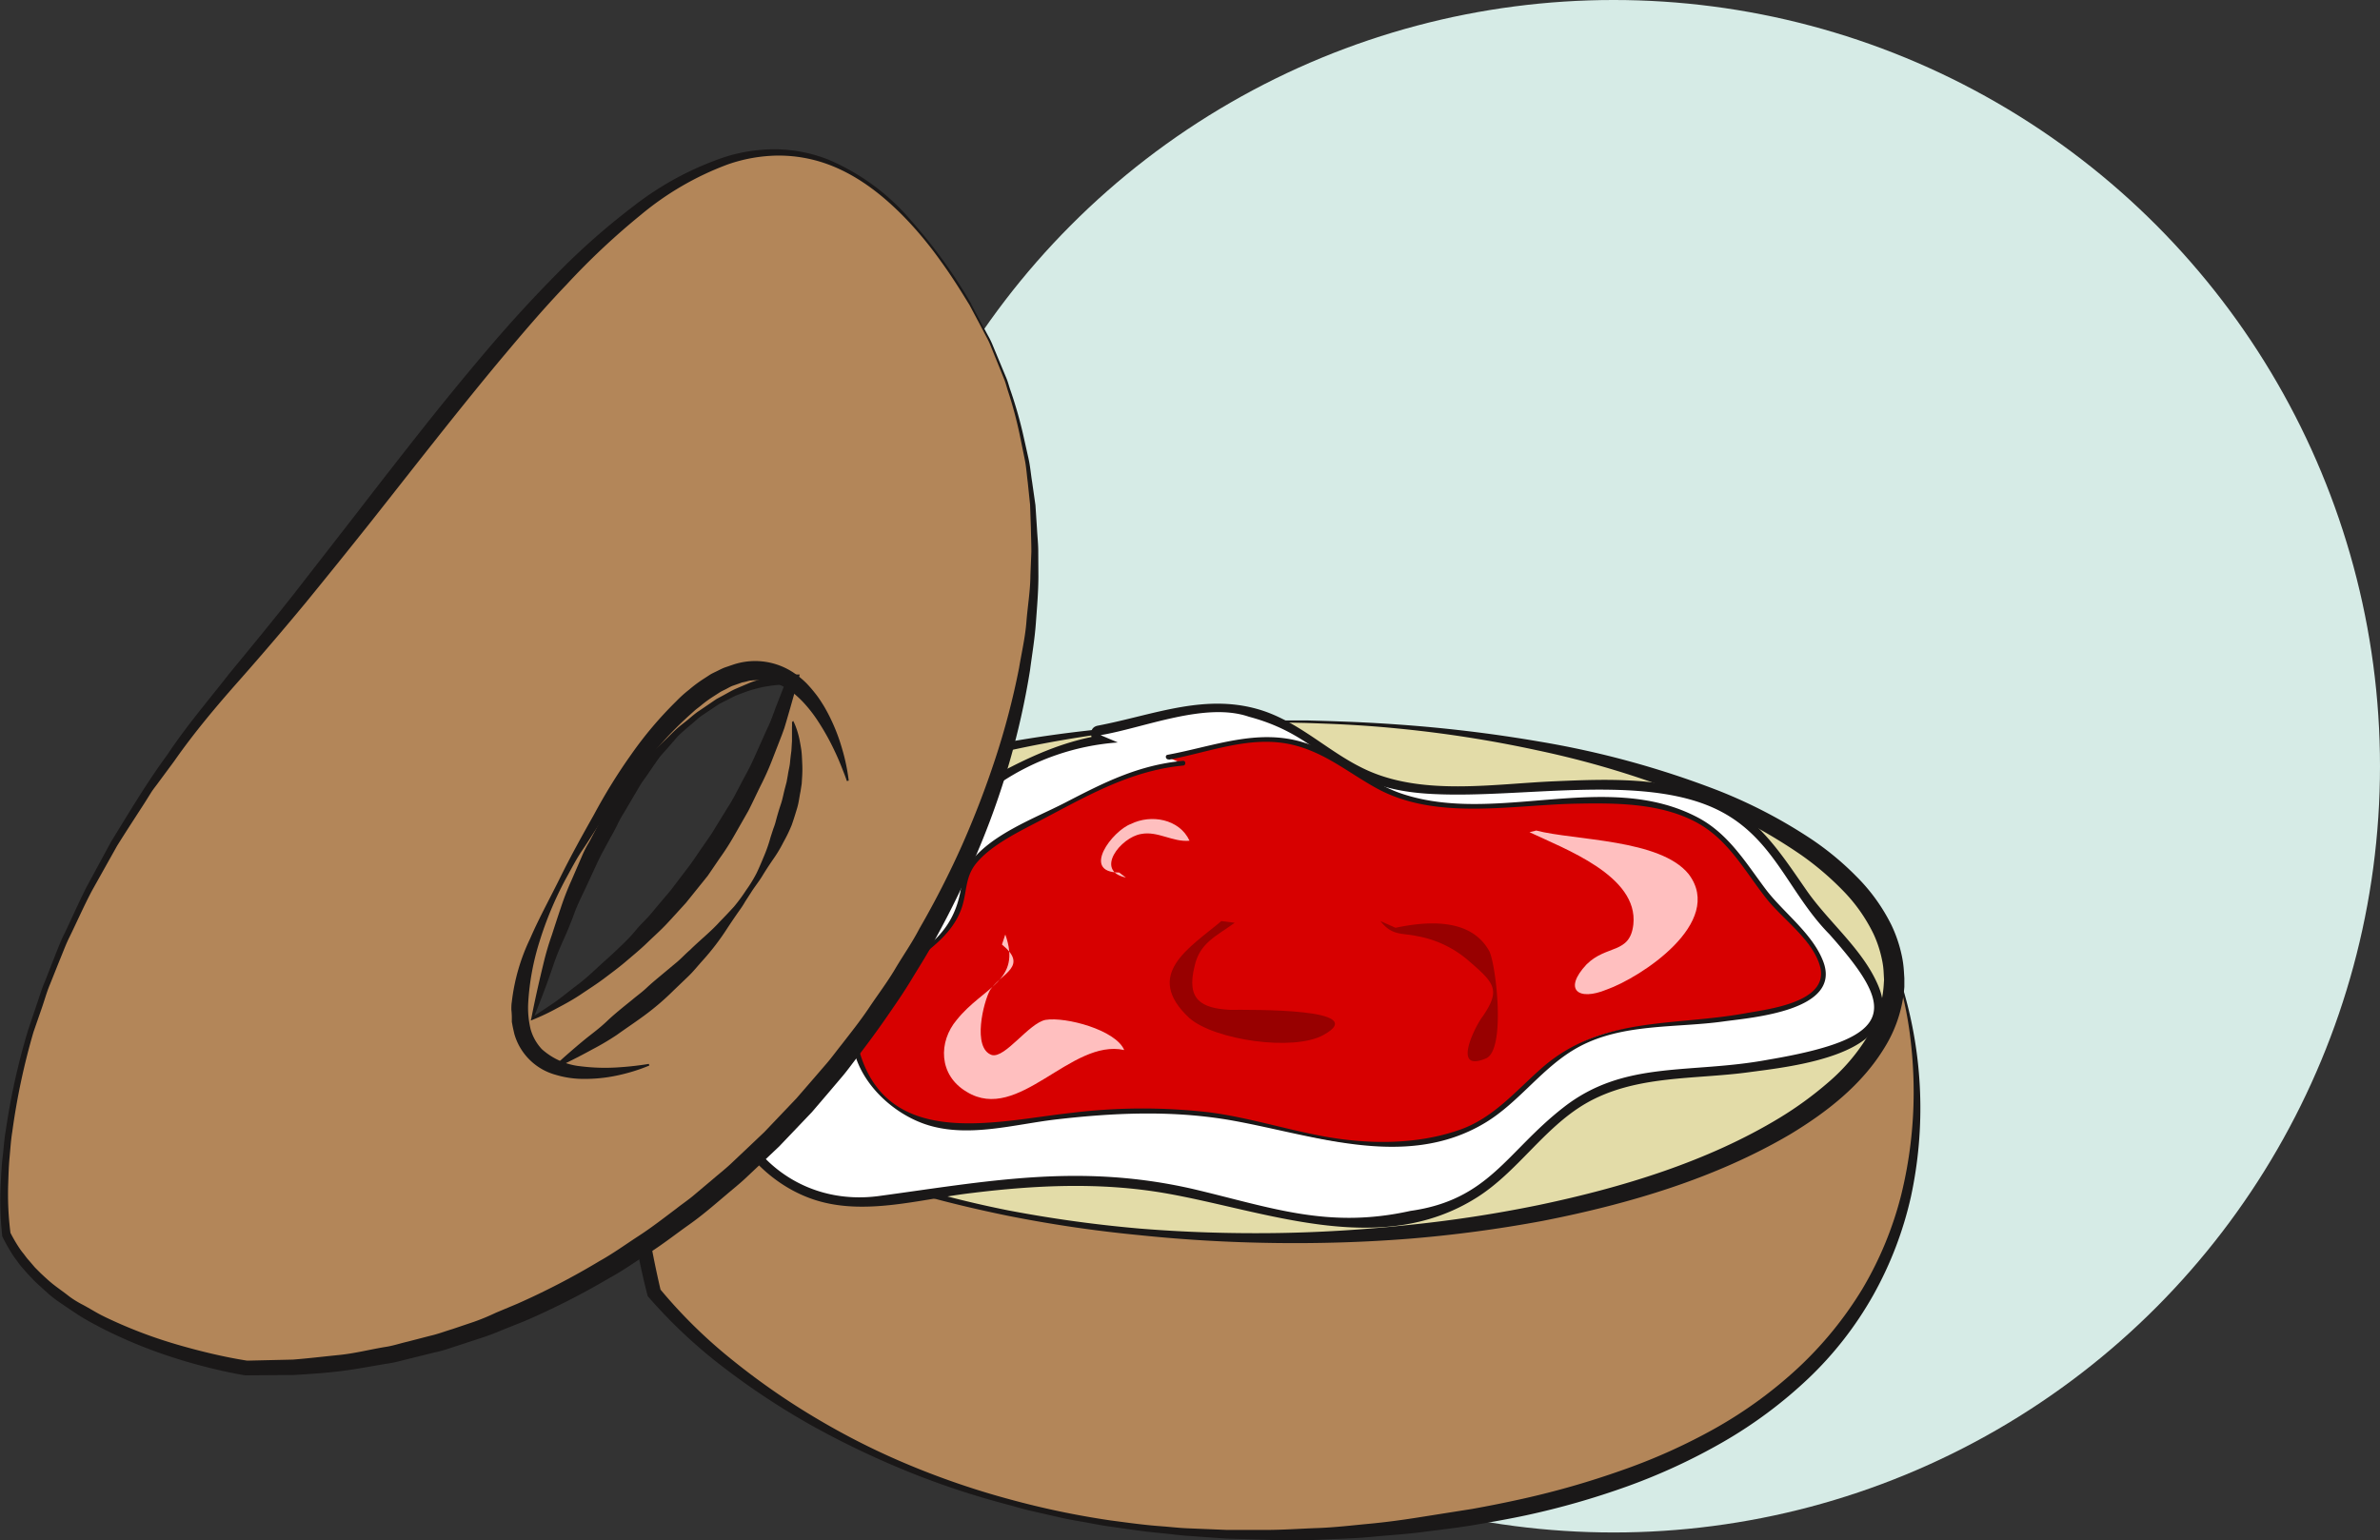 <svg xmlns="http://www.w3.org/2000/svg" viewBox="0 0 355.26 229.97"><rect x="0" y="0" width="355.26" height="229.97" fill="#333333" stroke="none"/><defs><style>.cls-1{fill:#d6ebe6;}.cls-2{fill:none;stroke:#1a1818;stroke-miterlimit:10;}.cls-3{fill:#b38659;}.cls-4{fill:#1a1818;}.cls-5{fill:#e3dca8;}.cls-6{fill:#fff;}.cls-7{fill:#d70000;}.cls-8{fill:#febfbf;}.cls-9{fill:#ffbfbf;}.cls-10{fill:#980000;}</style></defs><title>bagel1</title><g id="Layer_2" data-name="Layer 2"><g id="Layer_3" data-name="Layer 3"><circle class="cls-1" cx="240.86" cy="114.4" r="114.4"/></g><g id="Layer_4" data-name="Layer 4"><path class="cls-2" d="M165.52,147.68"/><path class="cls-3" d="M283.93,147.68s20.62,64.83-64.51,78.91S97.63,193,97.63,193s-9.32-36.3,1.17-45.33l93.48,22Z"/><path class="cls-4" d="M284.07,147.64a62.74,62.74,0,0,1,1.18,31,54.46,54.46,0,0,1-5.63,14.72,53,53,0,0,1-9.71,12.47,67.48,67.48,0,0,1-12.67,9.44,89.52,89.52,0,0,1-14.3,6.63,118.71,118.71,0,0,1-15.11,4.33c-2.56.55-5.13,1-7.71,1.44s-5.15.72-7.74,1.06-5.21.49-7.81.74-5.21.28-7.81.42-5.21.09-7.82,0l-3.91-.12-2-.06-2-.14-3.9-.28c-1.3-.09-2.59-.28-3.88-.4-2.59-.23-5.17-.64-7.74-1-1.29-.17-2.56-.45-3.84-.67s-2.57-.44-3.83-.75l-3.81-.87c-1.27-.28-2.51-.67-3.78-1a120.73,120.73,0,0,1-14.81-4.93,130.6,130.6,0,0,1-14.1-6.74,110.34,110.34,0,0,1-13.09-8.59A76,76,0,0,1,96.8,193.65l-.12-.15-.06-.23c-.5-1.93-.92-3.83-1.32-5.76s-.76-3.86-1.09-5.8c-.65-3.88-1.16-7.79-1.42-11.74A61.16,61.16,0,0,1,93,158a26.72,26.72,0,0,1,1.43-6,13.26,13.26,0,0,1,3.53-5.38l.5-.43.66.15,46.79,10.81,23.37,5.52,23.34,5.61H192l23-5.31c7.65-1.77,15.3-3.55,23-5.26l23-5.18L284,147.51Zm-.24.22-22.66,5.92-22.84,5.82c-7.61,2-15.23,3.84-22.86,5.74L192.6,171l-.31.08L192,171l-23.4-5.39-23.37-5.48L98.5,149l1.15-.28A10.71,10.71,0,0,0,96.83,153a25,25,0,0,0-1.33,5.39,58.8,58.8,0,0,0-.33,11.45c.21,3.85.67,7.7,1.26,11.53q.45,2.87,1,5.73c.37,1.9.78,3.81,1.22,5.67l-.18-.38a74.66,74.66,0,0,0,10.92,10.72,105.67,105.67,0,0,0,12.7,8.79,108,108,0,0,0,13.85,6.92,119.88,119.88,0,0,0,14.66,5A126.18,126.18,0,0,0,165.76,227c2.56.34,5.12.7,7.7.88,1.29.1,2.57.25,3.86.3l3.87.16,1.94.08h5.81c2.58,0,5.16-.19,7.74-.28s5.15-.4,7.71-.64,5.11-.59,7.67-1l7.66-1.21q3.8-.68,7.57-1.52a126.49,126.49,0,0,0,14.79-4.25,86.92,86.92,0,0,0,14-6.3,65.15,65.15,0,0,0,12.33-9A55.51,55.51,0,0,0,278,192.43a52.79,52.79,0,0,0,5.81-14.11,64,64,0,0,0,1.84-15.26,66.47,66.47,0,0,0-.45-7.72A56.07,56.07,0,0,0,283.83,147.85Z"/><path class="cls-5" d="M190.2,107.69c-51.12,0-92.57,17.26-92.57,38.56s41.44,38.56,92.57,38.56,92.57-17.26,92.57-38.56S241.32,107.69,190.2,107.69Zm5.7,52.13c-16.69,0-30.21-3.36-30.21-7.5s7.43-6.21,30.21-7.5c16.66-.94,35.26-.11,35.26,4S212.59,159.83,195.9,159.83Z"/><path class="cls-4" d="M190.2,107.84l-4.82.07c-3.14.11-7.75.23-13.6.81A180,180,0,0,0,150.9,112a139.21,139.21,0,0,0-26,8.18c-2.27,1-4.57,2.09-6.83,3.33a62.77,62.77,0,0,0-6.69,4.09,44.43,44.43,0,0,0-6.13,5.17,25.14,25.14,0,0,0-4.73,6.56,16.1,16.1,0,0,0-1.66,7.9c0,.36,0,.75.07,1.1l.17,1a13.43,13.43,0,0,0,.5,2,17.86,17.86,0,0,0,.76,2c.28.66.66,1.27,1,1.91,3,5,7.81,9,13,12.3,10.61,6.58,23.2,10.58,36.08,13.16a195,195,0,0,0,19.71,2.73c6.65.54,13.35.75,20,.67s13.36-.5,20-1.2a194.27,194.27,0,0,0,19.6-3c12.8-2.69,25.31-6.59,35.88-13a53.61,53.61,0,0,0,7.33-5.35,28.72,28.72,0,0,0,5.67-6.59,17.08,17.08,0,0,0,2.54-7.76l.06-.92-.06-1.1a11.51,11.51,0,0,0-.27-2,17.31,17.31,0,0,0-1.25-3.76,24.5,24.5,0,0,0-4.64-6.54,43.77,43.77,0,0,0-6.08-5.18,78.7,78.7,0,0,0-13.48-7.46,137.88,137.88,0,0,0-26-8.22,180.28,180.28,0,0,0-20.88-3.26c-5.84-.58-10.46-.71-13.6-.82Zm0-.28,4.83,0c3.15.09,7.77.19,13.63.61a212.05,212.05,0,0,1,21.08,2.54A136,136,0,0,1,256.4,118a74.47,74.47,0,0,1,14.14,7.39,43.13,43.13,0,0,1,6.56,5.46,27.35,27.35,0,0,1,5.24,7.28,20.2,20.2,0,0,1,1.52,4.47,15.43,15.43,0,0,1,.33,2.36l.07,1.1s0,.2,0,.23v.15l0,.3,0,.6a20,20,0,0,1-3,9.14c-3.39,5.54-8.59,9.58-14.07,12.89-11.12,6.53-23.87,10.35-36.91,12.91a196.51,196.51,0,0,1-19.89,2.66c-6.69.53-13.47.73-20.17.64s-13.47-.47-20.14-1.17a195.83,195.83,0,0,1-19.78-2.92c-12.95-2.67-25.62-6.38-36.7-12.72a54.16,54.16,0,0,1-7.78-5.46,31.15,31.15,0,0,1-6.25-7.07c-.38-.69-.82-1.36-1.15-2.08a20.13,20.13,0,0,1-.91-2.2,15.52,15.52,0,0,1-.64-2.32l-.23-1.21c-.06-.39-.06-.75-.1-1.12a18.53,18.53,0,0,1,1.75-9.1,26.77,26.77,0,0,1,5.15-7.26,42.53,42.53,0,0,1,6.51-5.47A73.73,73.73,0,0,1,124,118.07a134.77,134.77,0,0,1,26.63-7.31c8.09-1.43,15.21-2.1,21.08-2.55s10.48-.53,13.63-.62Z"/><path class="cls-4" d="M195.9,160l-6,0c-1.91,0-4.24-.07-6.92-.21a57.43,57.43,0,0,1-9-1.07,26.13,26.13,0,0,1-5.08-1.55,11.93,11.93,0,0,1-2.58-1.5,5.9,5.9,0,0,1-1.21-1.26,3.74,3.74,0,0,1-.47-.9,3.68,3.68,0,0,1-.14-.54l0-.29v-.22c0-.09,0,.1,0-.22l.1-.7a6.82,6.82,0,0,1,.37-1,4.89,4.89,0,0,1,1.2-1.45,7.8,7.8,0,0,1,1.42-.94c.49-.21,1-.45,1.48-.62a30.45,30.45,0,0,1,6.07-1.29c4.11-.53,8.33-.83,12.62-1.19l6.47-.54c2.16-.22,4.35-.41,6.53-.57,4.37-.34,8.75-.59,13.09-.51a72.43,72.43,0,0,1,12.81,1.14,16.33,16.33,0,0,1,3.19,1,6.53,6.53,0,0,1,1.65,1,4,4,0,0,1,.8.93,6.28,6.28,0,0,1,.3.68,5,5,0,0,1,.12.77s0,.43,0,.27v.14l0,.18a4.31,4.31,0,0,1-.21.7,2.77,2.77,0,0,1-.29.56,3.43,3.43,0,0,1-.29.43,7.42,7.42,0,0,1-1.26,1.27,17.83,17.83,0,0,1-2.62,1.7,42.89,42.89,0,0,1-10.2,3.72,75,75,0,0,1-8.92,1.49c-2.67.29-5,.43-6.91.54s-3.42.13-4.44.15Zm0-.28,1.56,0c1-.05,2.52-.1,4.4-.36A56.58,56.58,0,0,0,208.6,158c2.57-.62,5.42-1.48,8.47-2.53a61.47,61.47,0,0,0,9.43-4,15,15,0,0,0,2.12-1.45,5,5,0,0,0,.78-.77.88.88,0,0,0,.12-.17l.06-.09a0,0,0,0,0,0,0s0,.07,0,0l0-.18v-.14c0-.2,0,.21,0,.17a0,0,0,0,0,0,0s0,0,0,0a1.44,1.44,0,0,0-.18-.18,3.66,3.66,0,0,0-.9-.54,16.52,16.52,0,0,0-2.6-.86,72.19,72.19,0,0,0-12.24-1.49c-4.25-.22-8.59-.41-12.95-.45s-8.72.08-13,.43a81.57,81.57,0,0,0-12.41,1.81,30.44,30.44,0,0,0-5.56,1.77c-.42.18-.8.41-1.19.61a6.22,6.22,0,0,0-.94.73,2.58,2.58,0,0,0-.59.76c0,.11-.07.14-.12.29l-.07.7c0-.29,0-.07,0-.13v0a.44.44,0,0,1,0,.06s0,.09,0,.13a1.24,1.24,0,0,0,.18.32,3.49,3.49,0,0,0,.71.7,12,12,0,0,0,2.06,1.19,37.33,37.33,0,0,0,4.59,1.68,85,85,0,0,0,8.58,2,67.32,67.32,0,0,0,6.8.92c1.9.17,3.4.21,4.42.24Z"/><path class="cls-4" d="M224.42,133.37s.38.24,1.05.72a33,33,0,0,1,2.77,2.32,23.55,23.55,0,0,1,3.67,4.33,14.38,14.38,0,0,1,1.55,3.23,9.44,9.44,0,0,1,.44,4.08,9.28,9.28,0,0,1-1.77,4.16c-.25.29-.51.58-.78.87l-.4.43-.45.37-.91.75c-.32.23-.66.43-1,.64a31.24,31.24,0,0,1-9.08,3.42c-3.25.78-6.64,1.25-10.07,1.82s-6.93,1-10.46,1.33a91.72,91.72,0,0,1-10.55.64,56.21,56.21,0,0,1-10.3-.83,19,19,0,0,1-2.47-.54,19.36,19.36,0,0,1-2.39-.75l-1.16-.45c-.38-.15-.75-.37-1.11-.55s-.73-.37-1.08-.59l-1-.71a10,10,0,0,1-4.27-8,12.78,12.78,0,0,1,.11-2.08,18.37,18.37,0,0,1,.41-1.91,13.9,13.9,0,0,1,.58-1.73c.2-.56.45-1.07.68-1.57a29.6,29.6,0,0,1,2.92-4.84,30,30,0,0,1,3.16-3.71l.15.13s-.27.35-.73,1-1.15,1.67-1.91,3a33.24,33.24,0,0,0-2.39,4.91,20.89,20.89,0,0,0-.93,3.16,16.93,16.93,0,0,0-.26,1.73,11.84,11.84,0,0,0,0,1.79,9.76,9.76,0,0,0,.3,1.8,8.17,8.17,0,0,0,.75,1.7,9.4,9.4,0,0,0,1.13,1.56c.23.24.49.45.74.68l.38.34.43.29a22.9,22.9,0,0,0,8.38,3.24,56.68,56.68,0,0,0,9.93,1.1c1.71.1,3.44.11,5.18.1s3.51,0,5.26-.07,3.5-.19,5.25-.28,3.47-.36,5.19-.56a58.36,58.36,0,0,0,9.86-2.25,35,35,0,0,0,8.42-3.86,13.53,13.53,0,0,0,3.09-2.68,7.54,7.54,0,0,0,1.49-3.3,10.43,10.43,0,0,0-1.46-6.39,28.6,28.6,0,0,0-3.13-4.43c-1-1.17-1.84-2-2.42-2.59s-.91-.87-.91-.87Z"/><path class="cls-4" d="M232.95,144.81s-1-.2-2.79-.67c-.88-.23-1.95-.53-3.15-.89-.6-.19-1.25-.37-1.93-.59s-1.39-.43-2.13-.61c-1.49-.41-3.1-.83-4.78-1.37s-3.46-1.1-5.32-1.63c-.93-.27-1.87-.56-2.84-.8a9.29,9.29,0,0,0-1.47-.29c-.5-.07-1-.16-1.5-.21a34.62,34.62,0,0,0-6.14-.41l-3.08,0a12.57,12.57,0,0,0-1.52.09l-1.51.12c-1,.09-2,.09-3,.24l-2.86.46a25,25,0,0,0-2.73.56l-1.32.31a10.17,10.17,0,0,0-1.28.31l-2.41.75c-.79.21-1.49.58-2.2.84l-1,.4-.95.47c-.6.33-1.23.56-1.75.88l-1.49.88-1.21.84a16.78,16.78,0,0,0-1.63,1.29c-.37.31-.54.5-.54.5l-.16-.12s.13-.23.42-.63a7.19,7.19,0,0,1,.57-.71c.24-.27.49-.61.83-.92s.69-.69,1.11-1.07l1.41-1.14a19.56,19.56,0,0,1,1.71-1.16l.95-.6,1-.53c.72-.33,1.45-.77,2.26-1.06l2.51-.91a25.63,25.63,0,0,1,2.72-.71,17.39,17.39,0,0,1,2.88-.52l3-.33c1-.1,2-.06,3.08-.09s2.08-.05,3.12.06l3.12.36c2.09.15,4.12.65,6.16.89,1,.16,2,.22,3,.4s2,.31,2.94.45a41.7,41.7,0,0,1,5.57,1c1.74.46,3.36,1,4.86,1.45a38.34,38.34,0,0,1,4,1.56c1.16.5,2.17,1,3,1.35,1.65.77,2.57,1.28,2.57,1.28Z"/><path class="cls-4" d="M164.66,111.13c7.21-1.37,14.71-4.81,22.06-2.56,5.17,1.58,8.87,4.78,13.39,7.52,10.35,6.27,23.6,3.6,35,3.28,7.17-.2,15.29-.31,21.71,3.37,5.82,3.35,8.61,9.55,12.58,14.66,2.62,3.37,8.41,7.71,8.83,12.31.44,4.81-8,5.86-11.42,6.54-13.33,2.7-26.54.72-37.29,10.49-4.7,4.27-8.62,9.56-14.87,11.65-8.05,2.69-16.74,2.36-24.91.53-7.27-1.62-14.35-3.76-21.8-4.45a107,107,0,0,0-23,.77c-6.9.85-14.67,3.28-21.52,1.47a17.71,17.71,0,0,1-12.32-11.42c-2.22-7,1.48-11.8,7.17-15.55,4.92-3.24,9.31-6.57,10.77-12.61.67-2.75.41-5.37,2.57-7.54,2.91-2.93,6.92-5.2,10.52-7.19,8-4.4,15.4-9.22,24.7-10.13,1.8-.18,1.82-3,0-2.83-7.93.78-13.88,3.86-20.73,7.63-5.73,3.15-14.08,6.41-17.83,12.09-1.29,2-1.35,4-1.76,6.26-.88,4.67-3.63,7.82-7.44,10.44-4.41,3-9.27,5.68-10.89,11.14-2.83,9.52,4.56,19.26,13.4,22.13,7.5,2.44,15.82-.11,23.37-1,9.62-1.19,19.28-1.65,28.88,0,15.09,2.61,32.13,9.82,46.63.65,6.07-3.84,9.95-10.33,16.19-14,7.39-4.3,16.17-3.58,24.36-4.69,6.16-.84,23.64-2.53,19.39-12.84-2.25-5.45-7.41-9.53-10.71-14.28-3.79-5.44-7.16-10.86-13.45-13.67-7.51-3.35-16.3-3-24.32-2.65-8.83.38-19.06,2.11-27.43-1.47-5.63-2.41-9.87-6.95-15.77-9-8.52-2.9-16.44.56-24.85,2.16-1.79.34-1,3.07.75,2.73Z"/><path class="cls-4" d="M164.28,109.76c6.52-1.1,15.64-5,22.15-2.75,12.38,3.3,12.38,11,28,11.56,12.38.55,29.32-2.75,40.4,1.65,9.77,3.86,11.73,12.67,18.25,19.27,9.77,11,10.42,15.42-9.12,18.72-11.73,2.2-21.5,0-30.62,7.16-8.47,6.61-11.08,13.77-22.81,15.42-12.38,2.75-20.85-.55-32.58-3.3-16.94-3.85-30.63-1.1-46.92,1.1-17.59,2.21-28-17.07-18.25-26.43,4.56-4.41,11.08-6.06,13.68-12.12,3.26-6.06-.65-8.81,7.17-13.77,4.56-3.85,11.08-6.61,15.64-9.36a36.19,36.19,0,0,1,17.59-6.06"/><path class="cls-4" d="M164.28,109.76c6.52-1.1,15.64-5,22.15-2.75,12.38,3.3,12.38,11,28,11.56,12.38.55,29.32-2.75,40.4,1.65,9.77,3.86,11.73,12.67,18.25,19.27,9.77,11,10.42,15.42-9.12,18.72-11.73,2.2-21.5,0-30.62,7.16-8.47,6.61-11.08,13.77-22.81,15.42-12.38,2.75-20.85-.55-32.58-3.3-16.94-3.85-30.63-1.1-46.92,1.1-17.59,2.21-28-17.07-18.25-26.43,4.56-4.41,11.08-6.06,13.68-12.12,3.26-6.06-.65-8.81,7.17-13.77,4.56-3.85,11.08-6.61,15.64-9.36a36.19,36.19,0,0,1,17.59-6.06"/><path class="cls-6" d="M164.28,109.76c6.52-1.1,15.64-5,22.15-2.75,12.38,3.3,12.38,11,28,11.56,12.38.55,29.32-2.75,40.4,1.65,9.77,3.86,11.73,12.67,18.25,19.27,9.77,11,10.42,15.42-9.12,18.72-11.73,2.2-21.5,0-30.62,7.16-8.47,6.61-11.08,13.77-22.81,15.42-12.38,2.75-20.85-.55-32.58-3.3-16.94-3.85-30.63-1.1-46.92,1.1-17.59,2.21-28-17.07-18.25-26.43,4.56-4.41,11.08-6.06,13.68-12.12,3.26-6.06-.65-8.81,7.17-13.77,4.56-3.85,11.08-6.61,15.64-9.36a36.19,36.19,0,0,1,17.59-6.06"/><path class="cls-7" d="M174.34,113.09c5.52-.88,13.26-4,18.78-2.21,10.5,2.65,10.5,8.83,23.75,9.28,10.49.44,24.86-2.21,34.24,1.32,8.29,3.09,9.94,10.16,15.47,15.46,8.29,8.83,8.84,12.37-7.73,15-9.94,1.77-18.23,0-26,5.74-7.18,5.3-9.39,11-19.33,12.37-10.49,2.21-17.67-.44-27.62-2.65-14.36-3.09-26-.88-39.77.88-14.91,1.77-23.75-13.69-15.47-21.2,3.87-3.53,9.39-4.86,11.6-9.72,2.76-4.86-.55-7.07,6.07-11,3.87-3.09,9.39-5.3,13.26-7.51A31.83,31.83,0,0,1,176.54,114"/><path class="cls-4" d="M174.43,113.43c6.12-1.12,12.33-3.74,18.59-2.21,4.83,1.18,8.22,4.13,12.43,6.45,8.86,4.89,20.12,2.51,29.75,2.32,6.13-.12,12.94-.11,18.4,3,4.56,2.63,6.95,7.23,10.11,11.22,2.43,3.06,7,6.21,8,10.21,1.24,5.24-7.79,6.25-11.26,6.88-10.63,1.91-21.25.45-30,7.89-4,3.44-7.38,7.68-12.56,9.49-6.51,2.28-13.82,2.19-20.51.94-5.66-1.06-11.16-2.8-16.88-3.55a86.85,86.85,0,0,0-20.46.07c-10.68,1.13-26.67,5.53-31.43-8.14-4.18-12,12-13.21,15-22.63.73-2.3.46-4.33,2-6.34,2.19-2.8,6.49-4.86,9.62-6.5,6.93-3.63,13.41-7.46,21.36-8.23.45,0,.45-.75,0-.71-6.7.65-11.71,3.2-17.58,6.24-4.59,2.37-11.3,4.8-14.37,9.21-1,1.39-1,2.75-1.34,4.36-.89,4.27-3.22,6.95-6.85,9.34-3.36,2.21-7.23,4.07-8.67,8.11-2.7,7.58,4,15.12,10.87,17.17,6.07,1.81,12.74-.14,18.85-.87,8.55-1,17.08-1.39,25.61,0,12.43,2.09,26.5,7.7,38.5.53,5.23-3.12,8.68-8.49,14.1-11.4,6.56-3.52,14.43-2.78,21.59-3.78,4.17-.58,17.6-1.58,14.87-8.9-1.58-4.23-6-7.37-8.63-10.87-3-4-5.56-8.3-10.17-10.71-13.64-7.13-30.1,1.22-44.18-3.54-5.26-1.78-9.21-6-14.57-7.62-6.91-2.16-13.52.58-20.34,1.83-.45.08-.26.77.19.68Z"/><path class="cls-8" d="M167.06,130.27c-5.75,0-1-6.25,1.75-7.25,3-1.5,7.25-.75,8.75,2.5-2.5.25-4.75-1.5-7.25-1-3,.5-7,5.5-2.25,6.5"/><path class="cls-9" d="M150.06,139.52c2.5,7-3.25,7.75-7.25,12.75-2.75,3.25-2.75,8.25,1.5,10.75,7.75,4.75,15.5-8,23.5-6.25-1.25-3-8.75-5-11.75-4.5-2.5.5-6,5.75-8,5.25-3-1-1.25-8-.25-9.75,1.75-2.5,5.75-3.5,1.75-6.75"/><path class="cls-9" d="M229.31,124c5.75,1.5,18.5,1.25,22.75,6.5,5.5,7.25-7.25,15.5-12.25,17.25-4.25,1.75-6.5,0-3-3.75,3-3,6.5-1.5,7-6,.75-7.25-10.25-11.25-15.5-13.75"/><path class="cls-10" d="M182.31,137.52c-4.75,4-11.75,8-4.75,14.5,3.75,3.25,15.5,5,20,2.5,7.25-4-10.75-3.75-14-3.75-4.25-.25-6.5-1.5-5.25-6.5.75-3.5,3.25-4.5,6-6.5"/><path class="cls-10" d="M208.31,138.52c4.75-1,11.25-1.5,14,3.5,1,2,2.5,14.75-.5,16-5.25,2.25-1.5-5-.5-6.25,2.75-4,1.75-5-2-8.25a16,16,0,0,0-7.75-3.75c-2.25-.5-3.75,0-5.5-2.25"/><path class="cls-3" d="M144.84,45.47c-34.46-58.11-68.92,8.11-109.46,55.07S.93,184.26.93,184.26c7.43,15.82,35.81,20,35.81,20C116.47,206.28,179.3,103.58,144.84,45.47ZM79.46,152.08c14.49-53.63,38.83-50.57,38.83-50.57C107.2,139,79.46,152.08,79.46,152.08Z"/><path class="cls-4" d="M144.72,45.54c-1.34-2.18-2.69-4.35-4.2-6.42a57.19,57.19,0,0,0-4.82-5.95c-3.47-3.7-7.53-7-12.32-8.71A21.41,21.41,0,0,0,116,23.23a23.48,23.48,0,0,0-7.37,1.32,44.24,44.24,0,0,0-13,7.55A107.73,107.73,0,0,0,84.54,42.52C81,46.21,77.73,50.09,74.45,54c-6.52,7.85-12.79,15.94-19.16,24q-4.77,6-9.67,12c-3.26,3.94-6.62,7.87-10,11.69s-6.7,7.77-9.61,11.94l-2.27,3.07c-.37.52-.77,1-1.13,1.54l-1,1.6c-1.38,2.14-2.78,4.28-4.13,6.44l-3.74,6.68c-1.19,2.25-2.22,4.59-3.34,6.89-.58,1.14-1,2.34-1.5,3.52l-1.42,3.55c-.5,1.17-.83,2.41-1.25,3.61L5,154.08A101.89,101.89,0,0,0,1.83,169c-.21,1.26-.28,2.53-.4,3.79s-.16,2.54-.2,3.8a45.65,45.65,0,0,0,.34,7.54L1.53,184a22.34,22.34,0,0,0,1.28,2.22,10.42,10.42,0,0,0,.74,1c.26.34.5.69.8,1l.85,1,.91.91c.63.59,1.26,1.18,1.94,1.71s1.37,1,2.07,1.55,1.44,1,2.19,1.39,1.51.86,2.27,1.28,1.55.79,2.34,1.15a69.83,69.83,0,0,0,9.81,3.62q2.52.73,5.07,1.32c1.69.39,3.43.74,5.11,1h-.13l6.94-.16c2.31-.18,4.61-.46,6.91-.69s4.55-.81,6.83-1.19c1.15-.16,2.25-.54,3.38-.8l3.36-.87c1.13-.25,2.21-.67,3.31-1l3.29-1.11A33.22,33.22,0,0,0,74,196l3.2-1.34a110,110,0,0,0,12.32-6.4c2-1.11,3.9-2.49,5.84-3.75s3.77-2.69,5.62-4.08c.91-.72,1.88-1.36,2.75-2.12l2.66-2.24c.88-.76,1.79-1.47,2.64-2.26l2.53-2.39,2.52-2.39,2.4-2.52,2.4-2.52,2.28-2.63,2.27-2.63c.75-.88,1.43-1.82,2.16-2.73,1.42-1.83,2.87-3.65,4.16-5.58s2.7-3.78,3.88-5.78,2.53-3.9,3.61-6a134,134,0,0,0,6.34-12.4,139.31,139.31,0,0,0,5-13,113.15,113.15,0,0,0,3.53-13.49c.38-2.29.92-4.57,1.1-6.89s.58-4.63.6-7l.14-3.49c0-1.17-.05-2.33-.07-3.5l-.12-3.5L153.41,72c-.15-1.16-.22-2.33-.46-3.47l-.7-3.43a60.53,60.53,0,0,0-1.81-6.77c-.18-.56-.32-1.13-.53-1.67L149.24,55l-1.32-3.25a12.21,12.21,0,0,0-.75-1.58l-.81-1.55Zm.24-.15,1.66,3.11.83,1.55a12.47,12.47,0,0,1,.77,1.59l1.35,3.25.68,1.63c.22.54.36,1.12.55,1.67A63,63,0,0,1,152.75,65l.77,3.44c.26,1.15.35,2.33.54,3.49l.5,3.5.23,3.53c.06,1.18.2,2.35.19,3.53L155,86c0,2.36-.21,4.71-.38,7.07s-.57,4.68-.87,7a115.15,115.15,0,0,1-3.1,13.83,119.27,119.27,0,0,1-4.76,13.36,136.72,136.72,0,0,1-6.19,12.77c-1.07,2.12-2.37,4.1-3.59,6.13s-2.59,4-3.92,5.92-2.76,3.84-4.2,5.73c-.73.93-1.42,1.9-2.18,2.81l-2.3,2.71-2.31,2.7-2.45,2.57-2.45,2.57-2.58,2.44-2.59,2.44c-.87.8-1.8,1.54-2.7,2.31-1.81,1.53-3.6,3.09-5.54,4.46S99,185.73,97,187s-3.93,2.67-6,3.79a112.93,112.93,0,0,1-12.69,6.45L75,198.56a35.17,35.17,0,0,1-3.33,1.25l-3.39,1.11c-1.13.36-2.25.78-3.41,1l-3.46.86c-1.16.26-2.29.63-3.47.79-2.35.38-4.68.84-7,1.13s-4.73.45-7.1.59l-7.12.05h-.13c-1.81-.3-3.54-.68-5.28-1.11s-3.46-.91-5.17-1.46a71.65,71.65,0,0,1-10-4c-.81-.39-1.6-.82-2.39-1.24s-1.57-.88-2.32-1.38-1.5-1-2.25-1.51S7.74,193.63,7.05,193s-1.35-1.2-2-1.84l-.94-1-.88-1c-.3-.34-.55-.72-.83-1.09a11.57,11.57,0,0,1-.76-1.13,23.46,23.46,0,0,1-1.32-2.4l0-.09v-.09a46.45,46.45,0,0,1-.2-7.79c.06-1.29.12-2.58.28-3.86s.22-2.57.45-3.84a102.78,102.78,0,0,1,3.34-15.06l1.23-3.66c.43-1.21.77-2.45,1.29-3.63L8.09,143c.48-1.19.92-2.4,1.5-3.55,1.11-2.31,2.14-4.67,3.32-7l3.67-6.78c2.7-4.37,5.31-8.8,8.37-12.95,2.86-4.31,6.19-8.19,9.34-12.23,3.3-4,6.5-7.9,9.67-11.93l9.42-12.12q4.68-6.08,9.45-12.12t9.75-11.92Q77.55,46.53,83,41A105.1,105.1,0,0,1,94.59,30.76a45.87,45.87,0,0,1,13.68-7.34A24.51,24.51,0,0,1,116,22.29a22.23,22.23,0,0,1,7.63,1.53A33.37,33.37,0,0,1,136,32.93,76.13,76.13,0,0,1,145,45.4Z"/><path class="cls-4" d="M79.32,152c.54-2.79,1.17-5.55,1.84-8.3a41.88,41.88,0,0,1,1.21-4.09c.44-1.36.88-2.72,1.34-4.07a40.9,40.9,0,0,1,1.55-4l1.7-3.93a16.29,16.29,0,0,1,1-1.92l1-1.89c.34-.63.7-1.25,1.06-1.87a16.3,16.3,0,0,1,1.14-1.82l2.52-3.5A17.18,17.18,0,0,1,95.05,115l1.42-1.62c.49-.52.91-1.1,1.44-1.59l1.55-1.48c.51-.5,1-1,1.54-1.49s1.11-.9,1.66-1.35,1.08-.94,1.68-1.33l1.78-1.21c.3-.2.59-.41.89-.6l.95-.51c.63-.34,1.25-.72,1.9-1s1.33-.56,2-.85,1.38-.45,2.07-.68a15.67,15.67,0,0,1,4.45-.59l1,0-.29,1-1.13,4-.58,2-.3,1-.36,1-1.5,3.86a41,41,0,0,1-1.7,3.78c-.61,1.24-1.19,2.5-1.82,3.73l-2.06,3.61a37.63,37.63,0,0,1-2.24,3.5l-1.17,1.72-.59.86-.65.81-2.61,3.24c-.91,1-1.86,2.05-2.81,3.07s-2,1.94-3,2.91-2.07,1.84-3.12,2.74-2.17,1.72-3.27,2.55-2.27,1.57-3.41,2.34-2.35,1.44-3.57,2.08a33.27,33.27,0,0,1-3.73,1.77l-.25.1Zm.43-.33c1-.65,2-1.32,3-2S84.91,148,86,147.19s2.09-1.7,3.08-2.63,2-1.79,3-2.75S94,140,94.85,138.95s1.88-1.92,2.71-3l2.59-3.07,2.43-3.2c.83-1.05,1.54-2.19,2.31-3.28l1.14-1.65c.39-.55.7-1.14,1.06-1.7l2.11-3.42c.66-1.17,1.26-2.37,1.89-3.55a39.32,39.32,0,0,0,1.78-3.61l1.65-3.68c.61-1.21,1-2.51,1.5-3.75l1.47-3.78.69,1.06c-.25,0-.62,0-.93-.07l-1,0c-.67.05-1.35.15-2,.26s-1.34.29-2,.48-1.3.45-2,.7-1.25.6-1.88.9l-.93.47c-.3.18-.58.38-.87.57l-1.74,1.16c-.58.39-1.07.89-1.61,1.33s-1.06.91-1.58,1.37-.94,1-1.42,1.55l-1.39,1.57c-.47.52-.84,1.12-1.25,1.68L96.41,116a16.76,16.76,0,0,0-1.15,1.74l-2.12,3.6a16.29,16.29,0,0,0-1,1.82c-.32.62-.62,1.25-1,1.86-.64,1.24-1.35,2.43-1.94,3.7l-1.76,3.8c-.59,1.27-1.23,2.51-1.71,3.83s-1,2.59-1.58,3.88-1.12,2.57-1.57,3.92C81.72,146.7,80.77,149.22,79.75,151.71Z"/><path class="cls-4" d="M96.93,159.08s-.41.18-1.2.47a27.43,27.43,0,0,1-3.5,1,23.15,23.15,0,0,1-5.71.52,14.34,14.34,0,0,1-3.61-.61,8.83,8.83,0,0,1-6.14-6.11c-.09-.39-.18-.78-.26-1.18l-.11-.6,0-.6q0-.6-.07-1.21c0-.4,0-.8.07-1.2a29.58,29.58,0,0,1,2.73-9.42c1.33-3.08,3-6.09,4.53-9.2s3.25-6.21,5-9.31a83.31,83.31,0,0,1,5.57-9,56.8,56.8,0,0,1,6.72-7.94,18.37,18.37,0,0,1,1.9-1.71,19.7,19.7,0,0,1,2-1.51l1.06-.69c.35-.23.75-.4,1.13-.59s.75-.38,1.14-.53l1.2-.41a10.33,10.33,0,0,1,9.29,1.33,13,13,0,0,1,1.65,1.37,18.87,18.87,0,0,1,1.31,1.5,14.38,14.38,0,0,1,1.07,1.52c.33.5.6,1,.87,1.5a28,28,0,0,1,2.12,5.29,28.84,28.84,0,0,1,1,4.79l-.28.06s-.13-.42-.43-1.18-.72-1.89-1.38-3.27a35.75,35.75,0,0,0-2.66-4.73,20.58,20.58,0,0,0-2-2.54,16.34,16.34,0,0,0-1.23-1.18,11.59,11.59,0,0,0-1.42-1,9.26,9.26,0,0,0-1.57-.76,7.76,7.76,0,0,0-1.73-.35,9.37,9.37,0,0,0-1.83,0c-.31,0-.62.13-.94.2l-.47.1-.47.17-1,.35c-.32.13-.62.32-.94.48s-.64.3-.95.5l-.93.6a17,17,0,0,0-1.83,1.34c-.3.25-.61.46-.91.72l-.88.79a56,56,0,0,0-6.72,7.3c-1.08,1.32-2.12,2.7-3.16,4.08S91,121,89.92,122.45,88,125.36,87,126.82s-1.77,3-2.61,4.51a52.73,52.73,0,0,0-3.88,9.32,37.6,37.6,0,0,0-1.66,9,13.6,13.6,0,0,0,.35,4,7.19,7.19,0,0,0,1.69,3,10.22,10.22,0,0,0,5.81,2.55,29.13,29.13,0,0,0,5.38.17c1.51-.09,2.71-.23,3.52-.34s1.25-.19,1.25-.19Z"/><path class="cls-4" d="M118.4,107.63a7.07,7.07,0,0,1,.32.7,12.52,12.52,0,0,1,.62,2.09c.09.46.19,1,.27,1.54s.1,1.17.13,1.83a18.31,18.31,0,0,1,0,2.09l-.07,1.13-.18,1.17c-.17.79-.25,1.63-.5,2.46s-.51,1.69-.82,2.56a22.36,22.36,0,0,1-1.23,2.54,19.69,19.69,0,0,1-1.51,2.52c-.56.82-1.12,1.66-1.64,2.52s-1.18,1.66-1.72,2.53l-.84,1.3a12.94,12.94,0,0,1-.85,1.31q-.9,1.28-1.77,2.6a37.1,37.1,0,0,1-3.83,5c-.69.77-1.34,1.59-2.07,2.28l-2.17,2.08a38.38,38.38,0,0,1-4.31,3.7c-1.45,1.07-2.86,2-4.15,2.93a38.74,38.74,0,0,1-3.69,2.18c-1.12.62-2.11,1.13-2.93,1.54-1.63.83-2.6,1.24-2.6,1.24l-.15-.24s.75-.75,2.13-1.95c.69-.6,1.52-1.32,2.5-2.12s2.13-1.62,3.25-2.69,2.42-2.1,3.79-3.21c.67-.57,1.41-1.09,2.08-1.72s1.39-1.24,2.13-1.85l2.24-1.87c.78-.62,1.43-1.36,2.18-2,1.42-1.41,3.06-2.69,4.43-4.21q1.08-1.1,2.12-2.24a25.24,25.24,0,0,0,1.81-2.46,20.19,20.19,0,0,0,1.57-2.56c.43-.9.8-1.8,1.17-2.69a21.67,21.67,0,0,0,.91-2.66l.42-1.29a9.84,9.84,0,0,0,.4-1.25c.22-.83.46-1.63.72-2.4s.39-1.54.58-2.26l.28-1.07.18-1c.09-.67.28-1.31.33-1.92s.13-1.18.2-1.71l.09-1.46c0-.88,0-1.6,0-2.07a7,7,0,0,0,0-.75Z"/></g></g></svg>